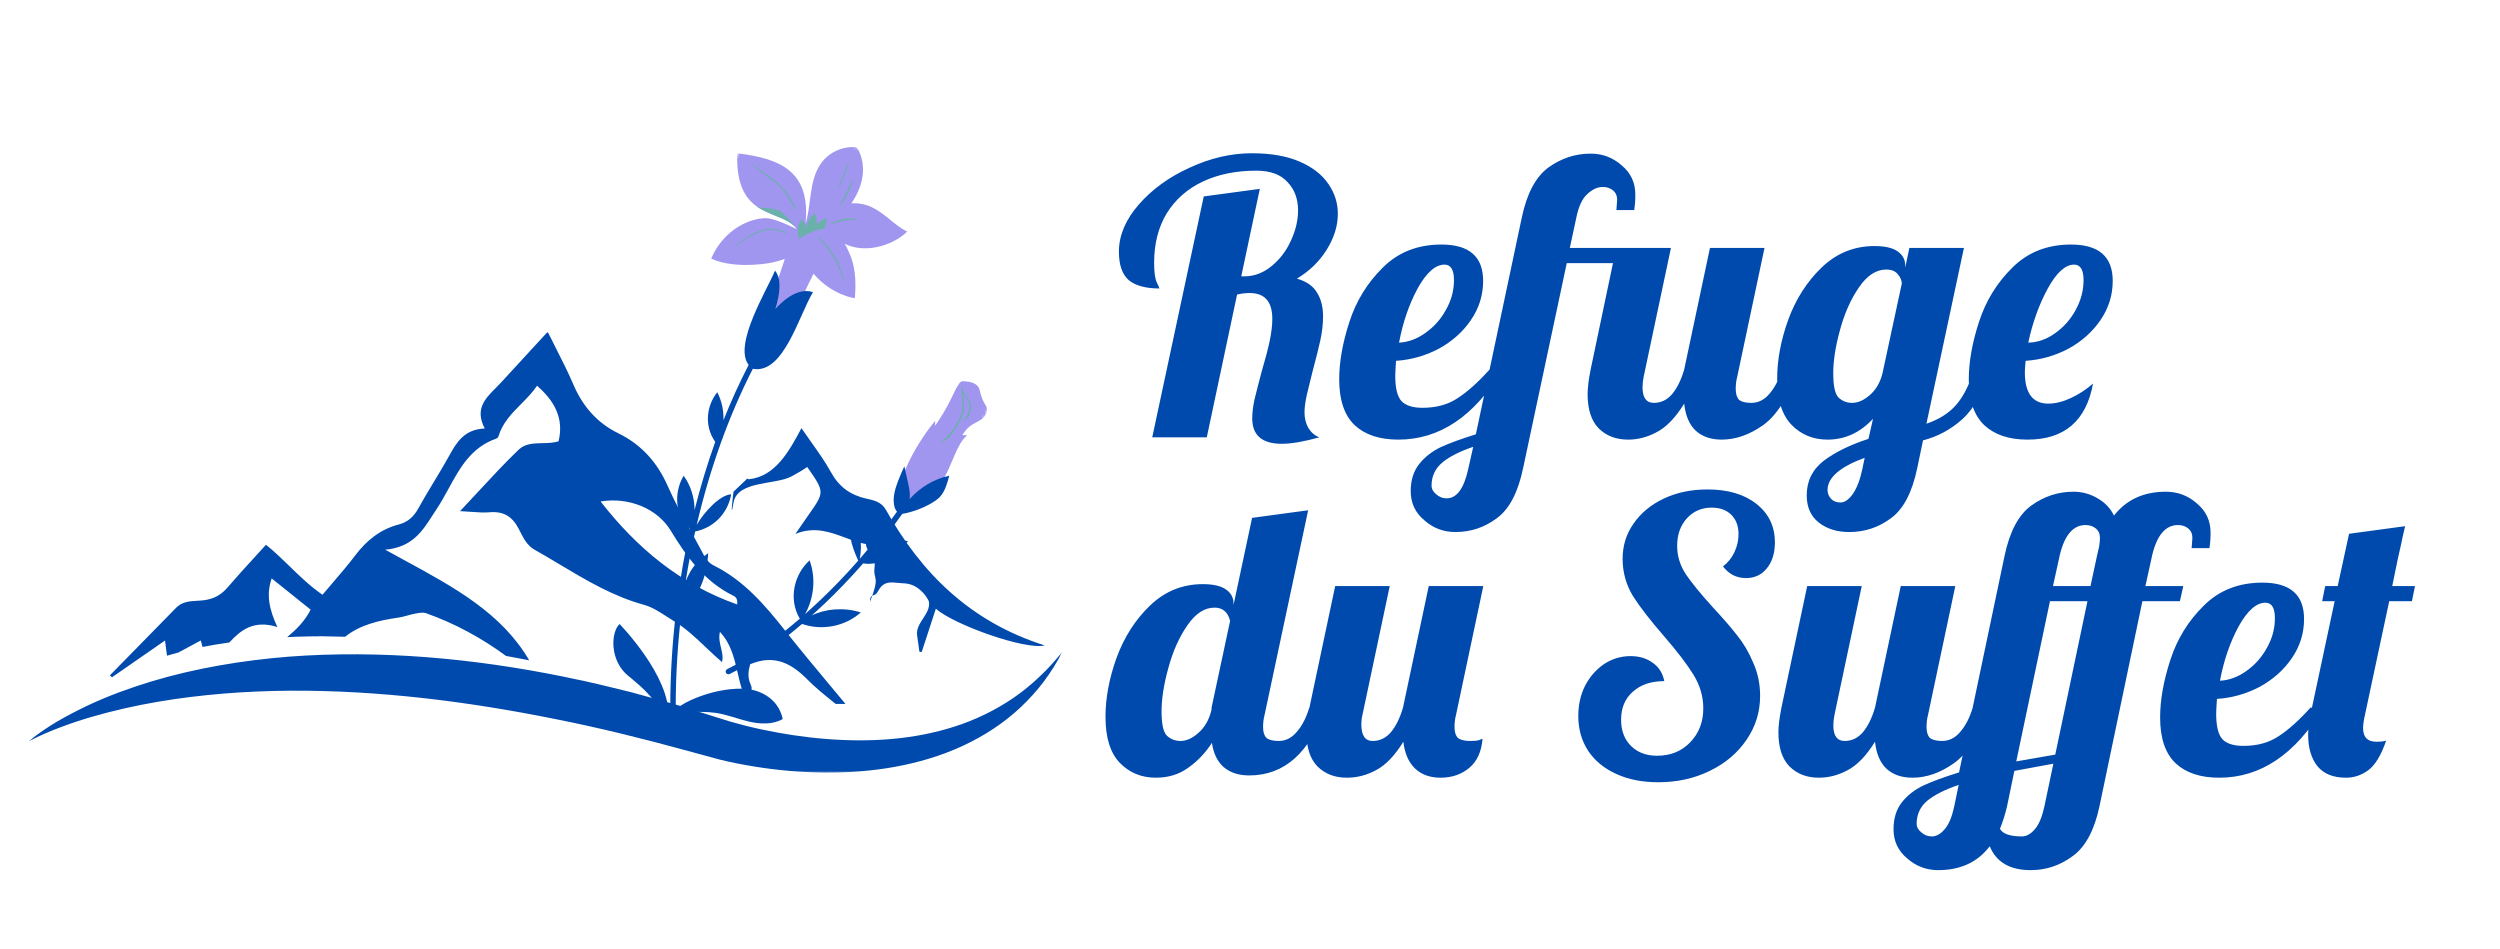 <svg width="806" height="306" viewBox="0 0 806 306" fill="none" xmlns="http://www.w3.org/2000/svg">
<path d="M413.245 143.076C406.895 143.076 403.72 140.349 403.72 134.894C403.72 133.103 403.964 131.067 404.453 128.788C405.022 126.427 405.796 123.414 406.773 119.751C407.913 115.924 408.768 112.668 409.337 109.981C409.907 107.294 410.192 104.892 410.192 102.776C410.192 97.24 407.75 94.471 402.865 94.471C401.562 94.471 400.219 94.634 398.835 94.96L389.065 141H371.48L388.088 63.33L406.162 60.888L400.178 89.098H401.155C404.33 89.098 407.261 87.999 409.948 85.801C412.635 83.602 414.711 80.875 416.176 77.618C417.723 74.28 418.497 71.024 418.497 67.849C418.497 64.104 417.357 61.05 415.077 58.69C412.879 56.247 409.541 55.026 405.063 55.026C398.469 55.026 392.688 56.206 387.722 58.567C382.755 60.928 378.888 64.348 376.12 68.826C373.433 73.303 372.09 78.595 372.09 84.701C372.09 87.714 372.375 89.831 372.945 91.052C373.515 92.192 373.8 92.843 373.8 93.006C369.403 93.006 366.106 92.11 363.908 90.319C361.791 88.447 360.733 85.394 360.733 81.16C360.733 75.949 362.85 70.902 367.083 66.017C371.398 61.05 376.894 57.061 383.57 54.049C390.246 50.955 396.922 49.408 403.598 49.408C409.704 49.408 414.833 50.304 418.985 52.095C423.137 53.886 426.231 56.288 428.266 59.3C430.302 62.231 431.32 65.447 431.32 68.948C431.32 72.774 430.139 76.601 427.778 80.427C425.417 84.254 422.201 87.388 418.13 89.831C421.224 90.726 423.382 92.232 424.603 94.349C425.905 96.385 426.557 98.949 426.557 102.043C426.557 104.404 426.272 106.928 425.702 109.615C425.132 112.22 424.318 115.476 423.259 119.384C422.608 121.908 421.998 124.391 421.428 126.834C420.858 129.276 420.573 131.312 420.573 132.94C420.573 134.812 420.98 136.481 421.794 137.947C422.69 139.412 423.87 140.43 425.336 141C420.369 142.384 416.339 143.076 413.245 143.076ZM450.809 141.733C444.784 141.733 440.102 140.186 436.764 137.092C433.426 133.917 431.757 128.991 431.757 122.315C431.757 116.698 432.857 110.51 435.055 103.753C437.253 96.995 440.835 91.174 445.802 86.289C450.768 81.323 457.077 78.84 464.731 78.84C473.686 78.84 478.164 82.748 478.164 90.563C478.164 95.123 476.861 99.316 474.256 103.142C471.651 106.969 468.191 110.062 463.876 112.423C459.561 114.703 454.961 116.006 450.076 116.331C449.913 118.774 449.832 120.402 449.832 121.216C449.832 125.205 450.524 127.933 451.908 129.398C453.292 130.782 455.531 131.474 458.624 131.474C463.021 131.474 466.766 130.457 469.86 128.421C473.035 126.386 476.495 123.292 480.24 119.14H484.392C475.355 134.202 464.161 141.733 450.809 141.733ZM451.053 110.469C454.065 110.307 456.915 109.248 459.601 107.294C462.369 105.34 464.568 102.857 466.196 99.845C467.906 96.832 468.761 93.657 468.761 90.319C468.761 86.981 467.743 85.312 465.707 85.312C462.777 85.312 459.886 87.877 457.037 93.006C454.269 98.135 452.274 103.956 451.053 110.469ZM469.223 171.531C465.397 171.531 462.059 170.269 459.209 167.745C456.278 165.302 454.813 162.168 454.813 158.341C454.813 154.841 455.708 151.95 457.5 149.671C459.291 147.391 461.611 145.559 464.46 144.175C467.31 142.873 471.096 141.488 475.818 140.023L490.595 70.291C492.223 62.475 495.073 57.061 499.143 54.049C503.295 51.036 507.855 49.53 512.821 49.53C516.647 49.53 519.986 50.792 522.835 53.316C525.766 55.758 527.231 58.893 527.231 62.719C527.231 64.592 527.109 66.261 526.865 67.727H521.125C521.288 65.935 521.37 64.836 521.37 64.429C521.37 63.127 520.922 62.109 520.026 61.376C519.131 60.643 518.032 60.277 516.729 60.277C515.019 60.277 513.35 61.05 511.722 62.597C510.094 64.063 508.913 66.627 508.18 70.291L506.104 79.939H538.711L529.918 121.46C529.674 122.682 529.552 123.821 529.552 124.88C529.552 128.218 530.773 129.887 533.215 129.887C535.495 129.887 537.449 128.951 539.077 127.078C540.706 125.124 542.008 122.478 542.985 119.14L551.29 79.939H568.875L560.082 121.46C559.757 122.682 559.594 123.984 559.594 125.368C559.594 126.997 559.96 128.177 560.693 128.91C561.507 129.561 562.81 129.887 564.601 129.887C566.881 129.887 568.834 128.91 570.463 126.956C572.173 125.002 573.516 122.397 574.493 119.14H579.622C576.61 127.933 572.865 133.917 568.387 137.092C563.99 140.186 559.553 141.733 555.075 141.733C551.575 141.733 548.766 140.756 546.649 138.802C544.614 136.848 543.392 133.958 542.985 130.131C540.217 134.609 537.286 137.662 534.192 139.29C531.18 140.919 528.086 141.733 524.911 141.733C521.003 141.733 517.828 140.512 515.386 138.069C513.025 135.627 511.844 131.963 511.844 127.078C511.844 125.043 512.17 122.397 512.821 119.14L520.026 84.824H505.127L491.083 150.77C489.455 158.667 486.646 164.081 482.657 167.012C478.667 170.024 474.19 171.531 469.223 171.531ZM466.414 160.662C469.671 160.662 471.991 157.487 473.375 151.136L474.963 144.053C470.648 145.519 467.351 147.188 465.071 149.06C462.71 151.014 461.53 153.538 461.53 156.632C461.53 157.609 462.018 158.504 462.995 159.318C463.972 160.214 465.112 160.662 466.414 160.662ZM596.165 171.531C592.257 171.531 589 170.513 586.395 168.478C583.79 166.442 582.487 163.511 582.487 159.685C582.487 155.044 584.36 151.299 588.105 148.449C591.85 145.681 596.613 143.361 602.393 141.488L603.859 135.016C599.706 139.494 594.821 141.733 589.204 141.733C584.563 141.733 580.696 140.145 577.602 136.97C574.508 133.795 572.962 128.828 572.962 122.071C572.962 116.046 574.142 109.737 576.503 103.142C578.946 96.466 582.528 90.848 587.25 86.289C592.053 81.648 597.752 79.328 604.347 79.328C607.685 79.328 610.168 79.898 611.796 81.038C613.425 82.178 614.239 83.684 614.239 85.556V86.289L615.582 79.939H633.168L621.078 136.604C624.986 135.301 628.12 133.347 630.481 130.742C632.842 128.136 634.837 124.269 636.465 119.14H641.594C639.396 126.386 636.425 131.719 632.679 135.138C628.934 138.476 624.701 140.756 619.979 141.977L618.147 150.77C616.519 158.667 613.71 164.081 609.72 167.012C605.731 170.024 601.213 171.531 596.165 171.531ZM597.142 129.887C599.014 129.887 600.928 129.032 602.882 127.322C604.836 125.613 606.179 123.292 606.912 120.361L613.14 91.418C613.14 90.441 612.733 89.464 611.919 88.487C611.104 87.429 609.843 86.9 608.133 86.9C604.876 86.9 601.945 88.813 599.34 92.639C596.735 96.385 594.699 100.944 593.234 106.317C591.768 111.609 591.036 116.291 591.036 120.361C591.036 124.432 591.606 127.037 592.745 128.177C593.967 129.317 595.432 129.887 597.142 129.887ZM593.356 162.005C594.74 162.005 596.083 161.069 597.386 159.196C598.689 157.324 599.706 154.637 600.439 151.136L601.172 147.595C593.193 150.526 589.204 153.986 589.204 157.975C589.204 159.033 589.57 159.97 590.303 160.784C591.036 161.598 592.053 162.005 593.356 162.005ZM653.664 141.733C647.721 141.733 643.081 140.186 639.742 137.092C636.404 133.917 634.735 128.991 634.735 122.315C634.735 116.698 635.835 110.51 638.033 103.753C640.231 96.995 643.813 91.174 648.78 86.289C653.746 81.323 660.056 78.84 667.709 78.84C676.664 78.84 681.142 82.748 681.142 90.563C681.142 95.123 679.839 99.316 677.234 103.142C674.629 106.969 671.169 110.062 666.854 112.423C662.539 114.703 657.939 116.006 653.054 116.331C652.891 118.122 652.81 119.344 652.81 119.995C652.81 126.752 655.333 130.131 660.381 130.131C662.661 130.131 665.103 129.52 667.709 128.299C670.314 127.078 672.675 125.531 674.792 123.659C672.593 135.708 665.551 141.733 653.664 141.733ZM653.909 110.469C657.002 110.388 659.893 109.37 662.579 107.416C665.348 105.462 667.546 102.979 669.174 99.967C670.884 96.873 671.739 93.657 671.739 90.319C671.739 86.981 670.721 85.312 668.686 85.312C665.836 85.312 662.986 87.917 660.137 93.128C657.369 98.257 655.293 104.038 653.909 110.469Z" fill="#004AAD"/>
<path d="M372.655 250.733C368.014 250.733 364.147 249.145 361.053 245.97C357.959 242.795 356.412 237.828 356.412 231.071C356.412 225.046 357.593 218.737 359.954 212.142C362.396 205.466 365.979 199.848 370.701 195.289C375.504 190.648 381.203 188.328 387.798 188.328C391.136 188.328 393.619 188.898 395.247 190.038C396.876 191.178 397.69 192.684 397.69 194.556V195.045L403.674 166.957L421.748 164.514L407.704 230.46C407.378 231.682 407.215 232.984 407.215 234.368C407.215 235.997 407.582 237.177 408.314 237.91C409.129 238.561 410.431 238.887 412.222 238.887C414.502 238.887 416.456 237.91 418.084 235.956C419.794 234.002 421.137 231.397 422.114 228.14H427.243C422.277 242.713 414.095 250 402.697 250C399.359 250 396.631 249.104 394.515 247.313C392.479 245.522 391.217 242.917 390.729 239.497C388.612 242.754 386.047 245.441 383.035 247.558C380.104 249.674 376.644 250.733 372.655 250.733ZM380.593 238.887C382.547 238.887 384.501 237.991 386.455 236.2C388.49 234.409 389.874 231.926 390.607 228.751V228.14L396.591 200.174C395.858 197.325 394.189 195.9 391.584 195.9C388.327 195.9 385.396 197.813 382.791 201.64C380.186 205.385 378.15 209.944 376.685 215.317C375.219 220.609 374.487 225.291 374.487 229.361C374.487 233.432 375.056 236.037 376.196 237.177C377.417 238.317 378.883 238.887 380.593 238.887ZM434.252 250.733C430.344 250.733 427.169 249.512 424.727 247.069C422.366 244.627 421.185 240.963 421.185 236.078C421.185 234.043 421.511 231.397 422.162 228.14L430.466 188.939H448.052L439.259 230.46C439.015 231.437 438.893 232.455 438.893 233.513C438.893 237.096 440.114 238.887 442.556 238.887C444.836 238.887 446.79 237.951 448.418 236.078C450.047 234.124 451.349 231.478 452.326 228.14L460.631 188.939H478.216L469.423 230.46C469.098 231.682 468.935 232.984 468.935 234.368C468.935 235.997 469.301 237.177 470.034 237.91C470.848 238.561 472.151 238.887 473.942 238.887C475.245 238.887 476.181 238.805 476.751 238.643C477.402 238.398 477.809 238.236 477.972 238.154C477.646 242.306 476.222 245.441 473.698 247.558C471.174 249.674 468.08 250.733 464.416 250.733C460.997 250.733 458.229 249.715 456.112 247.68C454.077 245.644 452.855 242.795 452.448 239.131C449.68 243.609 446.749 246.662 443.656 248.29C440.643 249.919 437.509 250.733 434.252 250.733ZM534.61 252.198C529.481 252.198 524.962 251.303 521.054 249.512C517.147 247.72 514.134 245.237 512.017 242.062C509.901 238.805 508.842 235.06 508.842 230.827C508.842 227.245 509.575 223.988 511.04 221.057C512.587 218.126 514.623 215.806 517.147 214.096C519.752 212.386 522.601 211.531 525.695 211.531C528.545 211.531 530.946 212.264 532.9 213.73C534.854 215.114 536.076 217.068 536.564 219.592C532.33 219.592 528.952 220.731 526.428 223.011C523.904 225.209 522.642 228.221 522.642 232.048C522.642 235.549 523.7 238.358 525.817 240.474C527.934 242.591 530.743 243.65 534.244 243.65C538.559 243.65 542.1 242.225 544.868 239.375C547.718 236.444 549.143 232.781 549.143 228.384C549.143 224.558 548.084 220.935 545.967 217.515C543.851 214.096 540.675 209.944 536.442 205.059C532.045 200.011 528.707 195.696 526.428 192.114C524.23 188.45 523.131 184.461 523.131 180.146C523.131 175.912 524.311 172.127 526.672 168.789C529.033 165.369 532.29 162.682 536.442 160.728C540.594 158.775 545.275 157.798 550.486 157.798C557.081 157.798 562.332 159.344 566.24 162.438C570.229 165.532 572.224 169.684 572.224 174.895C572.224 178.314 571.369 181.082 569.659 183.199C567.95 185.316 565.711 186.374 562.942 186.374C559.849 186.374 557.366 185.112 555.493 182.588C557.04 181.449 558.261 179.942 559.157 178.07C560.052 176.197 560.5 174.243 560.5 172.208C560.5 169.603 559.727 167.527 558.18 165.98C556.633 164.433 554.516 163.659 551.829 163.659C548.573 163.659 545.886 164.84 543.769 167.201C541.734 169.481 540.716 172.412 540.716 175.994C540.716 179.25 541.652 182.303 543.525 185.153C545.398 187.921 548.328 191.503 552.318 195.9C555.574 199.401 558.18 202.413 560.134 204.937C562.169 207.461 563.879 210.392 565.263 213.73C566.728 216.986 567.461 220.528 567.461 224.354C567.461 229.565 565.996 234.287 563.065 238.52C560.215 242.754 556.266 246.092 551.219 248.535C546.252 250.977 540.716 252.198 534.61 252.198ZM586.428 250.733C582.52 250.733 579.345 249.512 576.903 247.069C574.542 244.627 573.361 240.963 573.361 236.078C573.361 234.043 573.687 231.397 574.338 228.14L582.642 188.939H600.228L591.435 230.46C591.191 231.682 591.069 232.821 591.069 233.88C591.069 237.218 592.29 238.887 594.732 238.887C597.012 238.887 598.966 237.951 600.594 236.078C602.223 234.124 603.525 231.478 604.502 228.14L612.807 188.939H630.392L621.599 230.46C621.274 231.682 621.111 232.984 621.111 234.368C621.111 235.997 621.477 237.177 622.21 237.91C623.024 238.561 624.327 238.887 626.118 238.887C628.398 238.887 630.352 237.91 631.98 235.956C633.69 234.002 635.033 231.397 636.01 228.14H641.139C638.127 236.933 634.382 242.917 629.904 246.092C625.507 249.186 621.07 250.733 616.592 250.733C613.092 250.733 610.283 249.756 608.166 247.802C606.131 245.848 604.909 242.958 604.502 239.131C601.734 243.609 598.803 246.662 595.709 248.29C592.697 249.919 589.603 250.733 586.428 250.733ZM624.882 280.531C621.056 280.531 617.718 279.269 614.868 276.745C611.937 274.302 610.472 271.168 610.472 267.341C610.472 263.841 611.368 260.95 613.159 258.671C614.95 256.391 617.311 254.559 620.242 253.175C623.091 251.873 626.877 250.488 631.599 249.023L646.254 179.291C647.882 171.475 650.732 166.061 654.802 163.049C658.955 160.036 663.514 158.53 668.48 158.53C671.248 158.53 673.813 159.222 676.174 160.606C678.616 161.99 680.407 163.863 681.547 166.224C685.537 161.095 691.113 158.53 698.278 158.53C702.105 158.53 705.443 159.792 708.292 162.316C711.223 164.759 712.688 167.893 712.688 171.719C712.688 173.592 712.566 175.261 712.322 176.727H706.582C706.745 174.935 706.827 173.836 706.827 173.429C706.827 172.127 706.379 171.109 705.483 170.376C704.588 169.643 703.489 169.277 702.186 169.277C698.197 169.277 695.428 172.493 693.882 178.925L691.683 188.939H703.896L702.797 193.824H690.706L676.907 259.77C675.278 267.586 672.388 273 668.236 276.012C664.165 279.024 659.647 280.531 654.68 280.531C648.004 280.531 643.608 277.966 641.491 272.837C637.583 277.966 632.047 280.531 624.882 280.531ZM673.976 188.939L676.052 179.291L676.784 176.116C676.947 174.813 677.029 173.918 677.029 173.429C677.029 172.127 676.581 171.109 675.685 170.376C674.79 169.643 673.691 169.277 672.388 169.277C668.399 169.277 665.631 172.493 664.084 178.925L661.886 188.939H673.976ZM662.618 243.283L672.999 193.824H660.909L650.04 245.481L662.618 243.283ZM651.871 269.662C653.337 269.662 654.721 268.888 656.024 267.341C657.326 265.876 658.344 263.474 659.077 260.136L662.008 246.214L649.429 248.535L647.109 259.77C646.539 262.294 645.765 264.777 644.788 267.219C645.684 268.848 648.045 269.662 651.871 269.662ZM622.806 269.662C624.272 269.662 625.656 268.888 626.958 267.341C628.261 265.876 629.279 263.474 630.012 260.136L631.477 253.053C627.162 254.519 623.824 256.188 621.463 258.06C619.102 260.014 617.921 262.538 617.921 265.632C617.921 266.609 618.41 267.504 619.387 268.318C620.364 269.214 621.504 269.662 622.806 269.662ZM715.474 250.733C709.45 250.733 704.768 249.186 701.43 246.092C698.092 242.917 696.423 237.991 696.423 231.315C696.423 225.698 697.522 219.51 699.721 212.753C701.919 205.995 705.501 200.174 710.467 195.289C715.434 190.323 721.743 187.84 729.396 187.84C738.352 187.84 742.83 191.748 742.83 199.563C742.83 204.123 741.527 208.316 738.922 212.142C736.317 215.969 732.856 219.062 728.541 221.423C724.226 223.703 719.627 225.006 714.742 225.331C714.579 227.774 714.497 229.402 714.497 230.216C714.497 234.205 715.189 236.933 716.573 238.398C717.958 239.782 720.196 240.474 723.29 240.474C727.687 240.474 731.432 239.457 734.525 237.421C737.701 235.386 741.161 232.292 744.906 228.14H749.058C740.021 243.202 728.826 250.733 715.474 250.733ZM715.719 219.469C718.731 219.307 721.58 218.248 724.267 216.294C727.035 214.34 729.234 211.857 730.862 208.845C732.572 205.832 733.426 202.657 733.426 199.319C733.426 195.981 732.409 194.312 730.373 194.312C727.442 194.312 724.552 196.877 721.703 202.006C718.935 207.135 716.94 212.956 715.719 219.469ZM756.36 250.733C752.207 250.733 749.114 249.471 747.078 246.947C745.124 244.423 744.147 241.085 744.147 236.933C744.147 234.816 744.392 232.659 744.88 230.46L752.696 193.824H748.666L749.643 188.939H753.673L757.337 172.086L775.411 169.643C774.678 172.737 774.271 174.569 774.19 175.139C773.62 177.419 772.643 182.018 771.259 188.939H778.586L777.609 193.824H770.282L762.466 230.46C762.059 232.252 761.855 233.676 761.855 234.735C761.855 237.666 763.28 239.131 766.129 239.131C767.595 239.131 768.653 239.009 769.305 238.765C767.676 243.487 765.763 246.662 763.565 248.29C761.367 249.919 758.965 250.733 756.36 250.733Z" fill="#004AAD"/>
<mask id="mask0_5_76" style="mask-type:luminance" maskUnits="userSpaceOnUse" x="9" y="106" width="334" height="144">
<path d="M342.29 106.9H9.29V249.4H342.29V106.9Z" fill="white"/>
</mask>
<g mask="url(#mask0_5_76)">
<path fill-rule="evenodd" clip-rule="evenodd" d="M326.77 224.98C329.7 222.97 332.48 220.69 335.1 218.2C337.75 215.74 340.18 213.02 342.49 210.17C340.84 213.46 338.85 216.58 336.64 219.58C334.4 222.55 331.89 225.35 329.15 227.94C323.67 233.13 317.2 237.32 310.27 240.52C303.34 243.72 295.94 245.88 288.44 247.24C280.93 248.61 273.31 249.14 265.72 249.08C258.13 248.99 250.56 248.34 243.07 247.11C239.31 246.49 235.58 245.78 231.84 244.84L221.12 241.92C207.2 238.11 193.18 234.62 179.05 231.83C150.83 226.14 122.22 222.53 93.52 222.68C79.19 222.8 64.84 223.86 50.66 226.29C43.57 227.51 36.53 229.1 29.58 231.11C26.1 232.12 22.67 233.27 19.27 234.56C15.86 235.83 12.52 237.28 9.28 239.01C12.06 236.6 15.19 234.59 18.35 232.66C21.55 230.8 24.85 229.09 28.2 227.49C34.93 224.31 41.95 221.78 49.08 219.61C63.38 215.36 78.19 212.91 93.05 211.71C122.82 209.47 152.76 212.27 181.82 218.18C183.081 218.455 184.344 218.719 185.607 218.984C187.971 219.478 190.337 219.973 192.69 220.54C193.992 220.858 195.296 221.171 196.599 221.485C198.899 222.037 201.199 222.589 203.49 223.17C205.72 223.76 207.935 224.381 210.149 225.002C211.499 225.381 212.848 225.759 214.2 226.13C214.827 226.31 215.455 226.482 216.082 226.654C217.238 226.971 218.393 227.287 219.54 227.65L224.84 229.32L235.16 232.56C238.47 233.52 241.88 234.39 245.32 235.13C252.2 236.59 259.19 237.68 266.2 238.23C280.19 239.36 294.44 238.54 307.81 234.23C314.49 232.08 320.88 229 326.77 224.98ZM237.67 194.88C219.31 188.39 205.37 176.72 193.63 161.68C202.6 160.18 211.86 163.85 216.25 171.08C221.41 179.58 227.08 187.43 236.29 191.99C237.04 192.36 237.88 192.83 237.67 194.88ZM35.45 217.71C35.67 217.92 35.89 218.13 36.08 218.37C36.73 217.921 37.379 217.472 38.03 217.023C42.986 213.599 47.975 210.151 53.2 206.5C53.382 207.868 53.524 208.963 53.661 210.02C53.721 210.478 53.78 210.928 53.84 211.39C55.05 211.03 56.28 210.69 57.53 210.36C59.652 209.223 61.75 208.094 63.953 206.908L64.73 206.49C64.805 206.764 64.877 207.032 64.948 207.295C65.066 207.735 65.181 208.161 65.3 208.58C68.08 208.03 70.97 207.55 73.94 207.13C77.69 203.06 81.86 199.79 89.41 202.15C86.82 196.45 85.76 191.82 87.58 186.48C90.427 188.759 93.106 190.906 95.694 192.98C97.206 194.191 98.686 195.377 100.15 196.55C98.24 200.31 95.49 202.99 92.59 205.41C93.63 205.36 94.68 205.31 95.73 205.28C98.31 205.19 101.04 205.14 103.8 205.13L111.27 205.29C115.97 201.5 122.05 200.02 128.48 199.11C129.439 198.974 130.378 198.713 131.317 198.451C132.1 198.234 132.884 198.016 133.68 197.87C133.822 197.844 133.966 197.817 134.111 197.789C135.209 197.58 136.395 197.355 137.34 197.69C146.64 200.98 155.24 205.67 163.14 211.47C165.63 211.93 168.12 212.4 170.61 212.88C161.732 197.653 146.455 189.348 130.209 180.517C128.211 179.43 126.198 178.336 124.18 177.22C132.839 176.452 136.114 171.345 139.425 166.182C139.865 165.495 140.306 164.808 140.76 164.13C142.176 162.023 143.413 159.756 144.653 157.484C148.255 150.883 151.875 144.25 159.94 141.43C160.25 141.33 160.6 141 160.69 140.71C161.997 136.317 165.007 133.275 168.023 130.228C169.853 128.379 171.686 126.527 173.14 124.37C178.79 129.3 181.87 134.85 180.08 142.28C178.414 142.801 176.624 142.838 174.857 142.875C172.041 142.933 169.285 142.991 167.19 145C162.812 149.203 158.679 153.66 154.247 158.44C152.341 160.495 150.38 162.61 148.32 164.79C149.633 164.85 150.819 164.938 151.92 165.02C154.114 165.183 155.965 165.32 157.79 165.16C162.26 164.77 165.13 166.45 167.19 170.42C167.335 170.698 167.478 170.98 167.623 171.265C168.767 173.515 169.97 175.884 172.27 177.18C174.974 178.703 177.642 180.298 180.31 181.893C188.962 187.065 197.618 192.239 207.5 194.96C210.201 195.701 212.449 197.158 214.716 198.628C215.479 199.123 216.244 199.619 217.03 200.09C221.045 202.489 224.345 205.629 227.642 208.767C229.321 210.365 230.999 211.962 232.77 213.46C233.181 211.918 232.826 210.434 232.455 208.887C232.069 207.274 231.666 205.594 232.1 203.71C235.66 207.515 236.738 212.206 237.825 216.929C238.463 219.702 239.103 222.487 240.25 225.11C240.98 225.2 241.27 223.92 241.98 224C242.28 222.19 242.59 221.95 241.98 220.6C240.847 218.07 241.383 215.989 241.828 214.263L241.86 214.14C249.77 210.84 255.28 213.98 260.4 219.16C262.851 221.646 265.589 223.853 268.321 226.053C268.688 226.349 269.054 226.644 269.42 226.94C269.709 226.94 270 226.945 270.292 226.95C270.587 226.955 270.884 226.96 271.18 226.96C271.416 226.96 271.652 226.958 271.887 226.955C272.12 226.953 272.351 226.95 272.58 226.95C270.993 225.038 269.402 223.132 267.811 221.225C262.894 215.333 257.98 209.444 253.22 203.43C246.66 195.12 239.86 187.16 230.15 182.33C228.68 181.59 227.66 180.41 226.88 178.92C225.612 176.498 224.291 174.099 222.969 171.699C220.259 166.776 217.549 161.853 215.29 156.73C211.88 149.01 206.79 143.33 199.28 139.66C192.4 136.29 187.82 130.9 184.81 123.87C183.161 120.012 181.263 116.269 179.272 112.341C178.388 110.599 177.487 108.821 176.58 106.98C174.812 108.901 173.073 110.783 171.355 112.641C168.021 116.249 164.767 119.769 161.54 123.32C160.975 123.942 160.371 124.547 159.766 125.153C156.402 128.525 153.025 131.91 156.28 138.14C149.52 138.44 147.12 142.77 144.65 147.23C143.129 149.979 141.502 152.67 139.876 155.362C138.177 158.173 136.479 160.984 134.9 163.86C133.42 166.56 131.5 168.33 128.57 169.09C122.6 170.65 118.17 174.24 114.49 179.11C112.192 182.148 109.704 185.044 107.203 187.956C106.123 189.214 105.041 190.474 103.97 191.75C99.993 189.015 96.688 185.799 93.394 182.594C90.931 180.197 88.475 177.808 85.75 175.63C84.393 177.135 83.042 178.612 81.702 180.077C78.893 183.147 76.134 186.163 73.48 189.27C71.4 191.71 69.13 193.04 65.85 193.5C65.122 193.601 64.366 193.644 63.603 193.688C61.193 193.826 58.709 193.967 56.78 195.95C50.695 202.189 44.589 208.406 38.478 214.627C37.469 215.654 36.459 216.682 35.45 217.71ZM240.526 154.693C240.431 154.838 236.589 158.369 236.5 158.5C236.411 158.631 235.238 169.128 236.5 162C237.762 154.872 250.127 156.393 255.269 153.549C256.973 152.607 258.679 151.663 260.25 150.56C265.88 158.61 265.88 158.61 260.75 165.91C259.942 167.063 259.141 168.222 258.339 169.382C257.701 170.305 257.062 171.228 256.42 172.15C262.526 169.62 267.609 171.515 272.574 173.365C274.773 174.185 276.949 174.996 279.18 175.41C279.305 177.779 282.334 180.188 282 182.5C281.295 187.372 284 185 280.5 194C280.432 191.192 281.855 192.616 282.86 190.974C283.036 190.687 283.212 190.401 283.38 190.11C284.928 187.436 287.152 187.674 289.355 187.909C289.912 187.969 290.467 188.028 291.01 188.04C293.617 188.097 295.556 189.004 297.5 191C298.482 192.009 299.444 193.635 299.5 194C300.097 197.988 295.121 200.81 295.676 204.813C295.919 206.572 296.163 208.332 296.41 210.09C296.65 210.13 296.91 210.18 297.15 210.23C297.55 209.006 297.95 207.783 298.351 206.558C299.463 203.157 300.581 199.739 301.72 196.24C307.42 201.37 330.62 209.66 336.82 208.08C312.86 200.5 297.09 184.85 285.63 164.39C284.19 161.83 281.79 161.3 279.4 160.78C274.24 159.65 270.53 157.02 267.91 152.25C266.129 149.011 263.974 145.975 261.647 142.696C260.59 141.208 259.498 139.67 258.39 138.04C254.43 145.49 249.95 153.6 241.5 154.5C240.837 154.577 241.063 153.868 240.526 154.693ZM232.78 213.47C232.78 213.51 232.77 213.55 232.76 213.58L232.82 213.51C232.8 213.49 232.8 213.48 232.78 213.47Z" fill="#004AAD"/>
</g>
<mask id="mask1_5_76" style="mask-type:luminance" maskUnits="userSpaceOnUse" x="169" y="34" width="174" height="222">
<path d="M244.088 34L169 215.114L267.369 255.897L342.457 74.783L244.088 34Z" fill="white"/>
</mask>
<g mask="url(#mask1_5_76)">
<mask id="mask2_5_76" style="mask-type:luminance" maskUnits="userSpaceOnUse" x="169" y="34" width="174" height="222">
<path d="M244.088 34L169 215.114L267.369 255.897L342.457 74.783L244.088 34Z" fill="white"/>
</mask>
<g mask="url(#mask2_5_76)">
<path d="M274.489 65.542C281.779 54.877 276.192 47.486 276.192 47.486C271.916 47.027 267.465 48.964 264.884 52.397C262.604 55.428 261.828 59.312 261.318 63.07C260.909 66.068 260.617 69.142 259.723 72.014C261.201 56.297 253.125 51.194 237.683 49.432C236.94 71.505 252.198 67.012 256.909 73.944C256.458 73.651 255.956 73.426 255.472 73.201C253.192 72.148 250.879 71.079 248.415 70.528C246.536 70.11 244.381 70.486 242.552 71.046C236.597 72.891 231.653 77.627 229.298 83.398C233.507 85.252 238.234 85.578 242.828 85.36C246.277 85.202 249.835 84.692 253.025 83.439C251.33 88.901 248.682 96.234 244.44 103.416L253.894 107.333C253.894 107.333 257.802 96.986 262.279 88.25C268.375 95.332 275.591 96.134 275.591 96.134C275.983 91.975 275.892 87.022 274.422 83.089C273.896 81.669 273.202 80.057 272.326 78.596C278.648 81.761 287.5 79.464 292.478 74.67C288.494 72.716 285.563 69.058 281.596 67.079C279.5 65.918 276.986 65.425 274.489 65.542ZM310.233 140.272C310.233 140.28 310.225 140.28 310.225 140.289C310.751 140.272 311.269 140.28 311.795 140.33C309.874 142.026 308.872 144.281 307.82 146.619C306.759 148.958 305.899 151.38 304.629 153.609C302.45 157.443 299.101 160.6 295.142 162.537L290.507 159.865C289.772 156.983 290.874 153.601 292.035 150.995C294.482 145.5 297.664 140.33 301.489 135.679C301.489 136.246 301.489 136.773 301.481 137.29C303.352 134.543 305.097 131.712 306.559 128.722C307.369 127.068 308.095 125.364 309.123 123.828C309.348 123.494 309.599 123.16 309.966 123.001C310.3 122.859 310.684 122.892 311.052 122.926C312.697 123.084 314.559 123.393 315.436 124.796C315.82 125.406 315.937 126.141 316.113 126.843C316.405 128.02 316.873 129.148 317.482 130.192C317.741 130.634 318.034 131.068 318.167 131.561C318.543 132.948 317.574 134.359 316.413 135.194C315.253 136.029 313.858 136.505 312.73 137.391C311.712 138.159 310.968 139.22 310.233 140.272Z" fill="#A096EF"/>
</g>
<mask id="mask3_5_76" style="mask-type:luminance" maskUnits="userSpaceOnUse" x="169" y="34" width="174" height="222">
<path d="M244.088 34L169 215.114L267.369 255.897L342.457 74.783L244.088 34Z" fill="white"/>
</mask>
<g mask="url(#mask3_5_76)">
<path d="M306.032 153.376C301.138 154.403 296.553 157.159 293.238 160.95C293.271 160.742 293.296 160.541 293.313 160.332C293.43 158.821 293.104 157.317 292.787 155.839C292.386 153.977 291.952 152.198 291.559 150.336C290.816 151.922 290.131 153.534 289.513 155.163C288.561 157.677 287.751 160.383 288.294 163.013C288.436 163.723 288.711 164.441 289.196 164.959C285.17 170.622 281.086 175.699 277.194 180.176C278.096 175.399 277.336 170.313 275.065 166.02C272.66 170.296 274.572 176.209 276.702 180.744C272.367 185.679 268.275 189.847 264.751 193.204C263.03 194.849 261.285 196.445 259.539 197.99C262.471 192.787 263.08 186.281 261.017 180.668C256.165 184.986 254.01 192.954 257.852 199.468C249.442 206.709 241.049 212.563 234.451 215.72C234.017 215.929 233.833 216.455 234.042 216.889C234.142 217.09 234.301 217.24 234.501 217.324C234.727 217.415 234.986 217.415 235.219 217.307C241.834 214.142 250.202 208.337 258.595 201.155C264.951 203.418 272.509 201.965 277.52 197.447C272.05 195.701 266.062 196.278 261.744 198.407C263.164 197.138 264.575 195.835 265.978 194.499C269.594 191.049 273.82 186.748 278.289 181.637C280.811 182.08 283.5 181.47 285.788 180.276C288.477 178.865 290.699 176.71 292.753 174.472C290.156 173.837 286.097 174.781 282.715 176.409C285.412 173.102 288.16 169.527 290.883 165.686C294.182 165.084 297.372 163.915 300.278 162.245C301.255 161.677 302.216 161.051 303.001 160.232C304.705 158.361 305.398 155.814 306.032 153.376ZM239.203 222.017C234.1 221.992 229.023 223.136 224.296 225.049C222.049 225.951 219.853 227.07 217.94 228.565C217.656 228.79 216.445 229.918 215.443 231.079C216.353 218.192 199.75 201.188 199.75 201.188C196.869 203.836 196.518 213.164 202.648 217.975C207.567 222.009 212.679 226.385 214.157 232.874C213.931 233.333 213.906 233.684 214.215 233.81C214.7 234.01 215.126 233.684 215.526 233.333C216.854 232.164 218.241 231.012 219.869 230.344C221.899 229.508 224.154 229.475 226.35 229.525C227.745 229.559 229.148 229.617 230.534 229.801C234.251 230.31 237.758 231.763 241.408 232.624C245.058 233.475 249.1 233.676 252.357 231.814C250.845 224.765 244.306 222.042 239.203 222.017ZM207.459 178.247C213.789 180.368 217.013 186.598 218.416 193.438C219.443 185.713 220.796 178.071 222.467 170.613C216.671 165.243 217.882 157.443 220.42 153.384C222.725 156.574 223.928 160.508 223.928 164.441C225.841 156.85 228.062 149.517 230.593 142.468C226.826 137.09 227.929 130.576 231.244 126.458C232.697 129.223 233.357 132.371 233.24 135.486C235.704 129.298 238.418 123.343 241.366 117.648C236.305 111.158 247.346 93.411 249.868 87.248C252.106 90.054 251.421 94.864 249.968 99.633C255.28 93.754 259.556 93.311 262.103 94.188C257.568 101.696 252.632 120.687 242.786 118.909C242.769 118.9 242.753 118.884 242.727 118.875C234.961 134.042 228.847 151.129 224.621 169.218C227.027 165.043 232.138 159.522 235.729 159.364C235.236 162.387 233.766 165.235 231.595 167.389C229.565 169.411 226.926 170.797 224.12 171.356C222.926 176.685 221.899 182.097 221.038 187.567C223.026 182.122 226.066 179.967 228.321 178.338C228.104 181.988 227.411 185.638 225.932 188.978C224.554 192.102 222.467 194.941 219.736 196.979C218.5 207.21 217.857 217.591 217.848 227.988C217.848 228.473 217.456 228.865 216.971 228.865C216.854 228.865 216.737 228.84 216.637 228.799C216.32 228.665 216.094 228.356 216.094 227.988C216.103 217.282 216.796 206.4 218.132 195.651C210.524 192.144 205.413 184.017 207.459 178.247Z" fill="#004AAD"/>
</g>
<mask id="mask4_5_76" style="mask-type:luminance" maskUnits="userSpaceOnUse" x="169" y="34" width="174" height="222">
<path d="M244.088 34L169 215.114L267.369 255.897L342.457 74.783L244.088 34Z" fill="white"/>
</mask>
<g mask="url(#mask4_5_76)">
<path d="M313.081 131.152C313.081 130.375 312.856 129.657 312.497 128.972C311.954 127.937 310.801 127.11 310.409 126.007C310.409 125.607 310.425 125.197 310.484 124.796C310.5 124.654 310.275 124.588 310.242 124.73C310.15 125.055 310.1 125.381 310.075 125.698C310.05 125.723 310.041 125.765 310.05 125.807C310.05 125.824 310.058 125.84 310.058 125.857C309.991 126.951 310.217 128.029 310.308 129.173C310.484 131.236 310.242 132.948 309.381 134.81C308.028 137.741 305.949 140.598 303.343 142.535C303.243 142.61 303.335 142.777 303.452 142.727C306.149 141.566 308.028 138.485 309.34 135.979C309.983 134.752 310.567 133.432 310.768 132.046C311.018 130.3 310.592 128.58 310.45 126.859C310.943 127.661 311.737 128.321 312.154 129.173C313.373 131.653 311.945 133.516 310.851 135.67C310.801 135.77 310.951 135.846 311.018 135.77C312.104 134.551 313.089 132.856 313.081 131.152ZM270.689 66.452C272.568 64.089 274.129 61.082 275.048 58.209C275.09 58.076 274.914 58.001 274.848 58.126C273.344 60.865 272.292 63.705 270.496 66.302C270.413 66.436 270.588 66.578 270.689 66.452ZM270.254 60.924C271.624 58.218 272.751 55.345 273.67 52.455C273.712 52.33 273.528 52.255 273.478 52.38C272.392 55.228 271.248 58.042 270.121 60.873C270.096 60.957 270.212 60.999 270.254 60.924ZM267.991 72.29C270.739 71.113 273.152 70.804 276.117 70.962C276.226 70.971 276.284 70.804 276.167 70.77C273.495 70.06 270.221 70.662 267.874 72.09C267.757 72.156 267.874 72.34 267.991 72.29ZM264.216 76.767C264.099 76.666 263.966 76.85 264.074 76.95C267.933 80.817 270.288 85.01 271.716 90.271C271.741 90.363 271.874 90.346 271.866 90.254C271.039 85.168 268.125 80.107 264.216 76.767ZM253.793 74.996C250.929 73.66 248.315 73.326 245.3 74.328C242.277 75.338 239.612 77.009 237.257 79.155C237.182 79.222 237.274 79.356 237.357 79.289C239.379 77.535 241.633 76.124 244.131 75.146C245.542 74.587 247.003 74.127 248.523 74.086C250.336 74.036 251.998 74.687 253.718 75.18C253.835 75.205 253.902 75.055 253.793 74.996ZM256.307 67.546C256.374 67.672 256.558 67.597 256.516 67.463C254.261 60.489 247.964 56.932 242.343 52.839C242.26 52.773 242.151 52.906 242.243 52.973C244.966 55.103 247.73 57.182 250.444 59.32C253.384 61.642 254.57 64.356 256.307 67.546ZM243.713 66.361C247.914 69.467 253.25 69.985 256.157 73.017C256.157 73.017 255.054 71.104 252.365 68.707C249.676 66.31 245.985 67.772 243.713 66.361ZM265.653 73.835C264.684 73.81 263.682 74.027 262.596 74.453C262.354 74.545 262.111 74.654 261.853 74.771C261.402 74.979 260.859 75.18 260.299 75.414C259.372 75.814 258.395 76.332 257.719 77.209C256.925 74.971 256.842 72.39 258.562 70.695C259.138 71.43 259.731 72.432 260.057 73.443C260.132 71.605 261.118 69.835 262.704 68.866C263.231 69.902 263.414 71.096 263.281 72.248C264.191 71.338 265.369 70.687 266.713 70.336C266.429 71.722 266.154 72.749 265.653 73.835Z" fill="#6AB0AB"/>
</g>
</g>
</svg>
